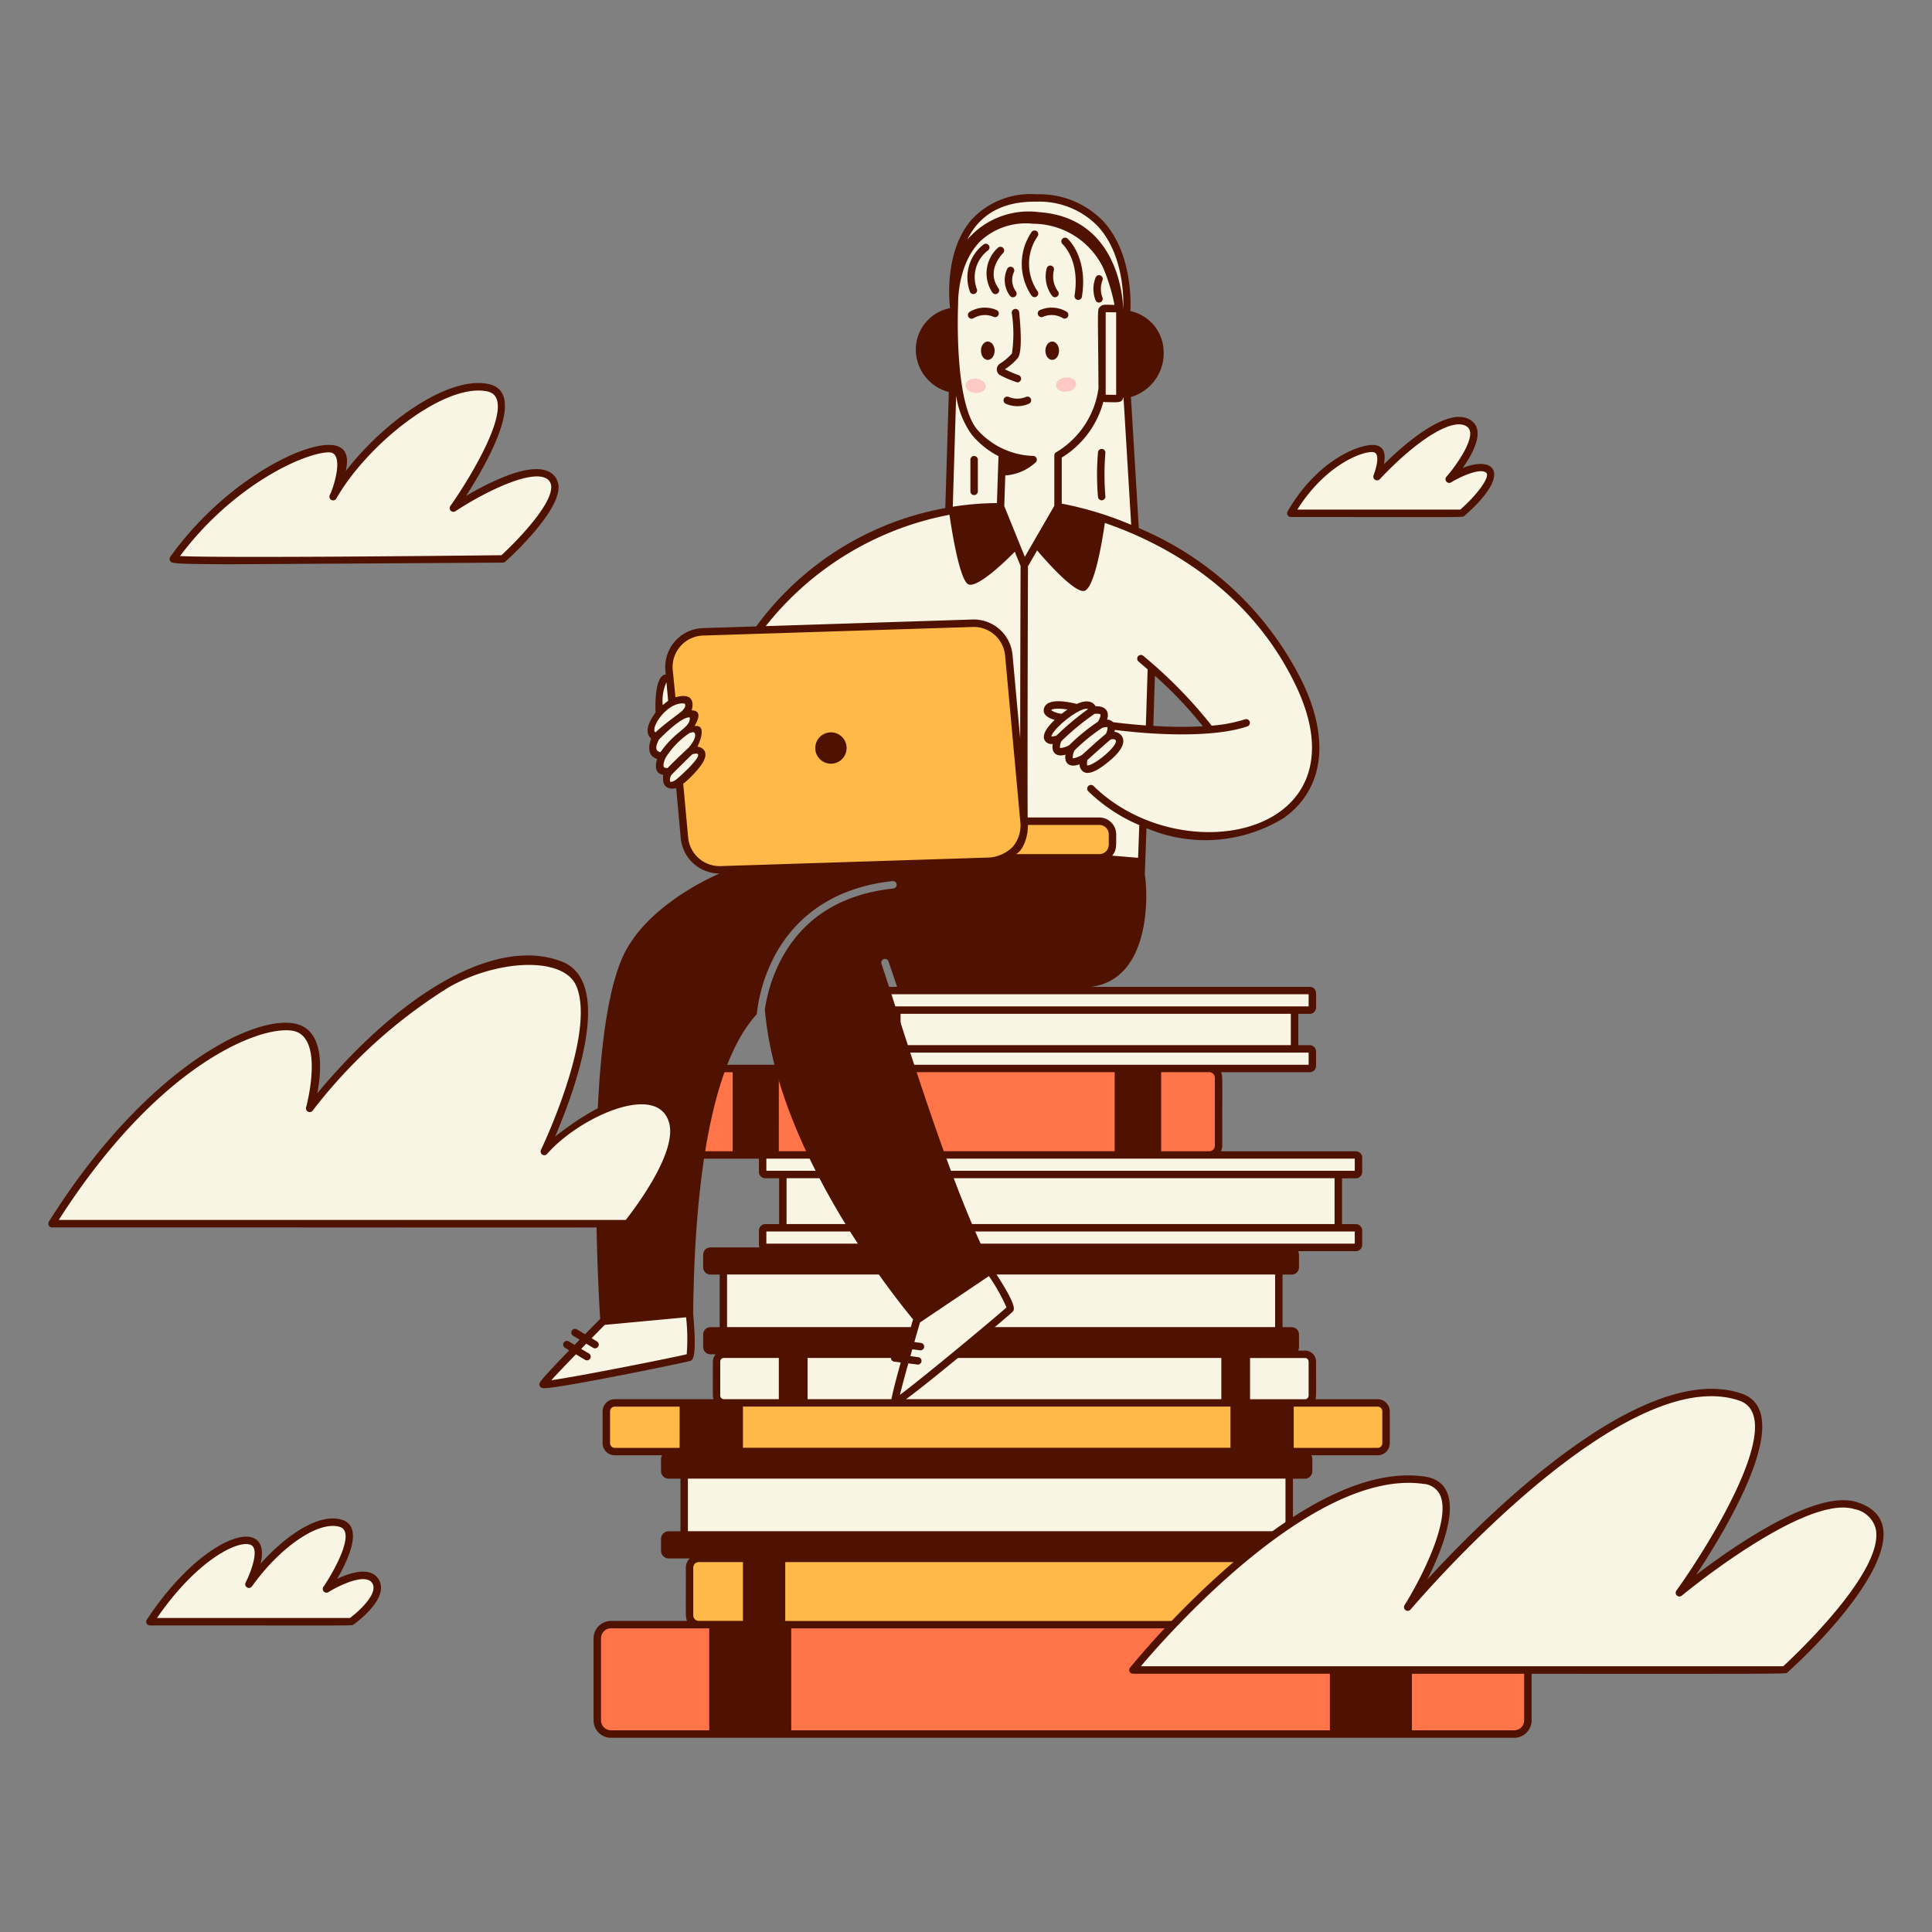 <svg xmlns="http://www.w3.org/2000/svg" fill="none" viewBox="0 0 200 200"><rect x="0" y="0" width="200" height="200" fill="#808080" stroke="none"/><g id="online-learning-4--education-online-learning"><g id="books"><path id="vector" fill="#f9f5e5" d="M135.057 140.193H74.973a0.798 0.798 0 0 0 -0.798 0.798v3.439c0 0.441 0.357 0.798 0.798 0.798h60.084a0.798 0.798 0 0 0 0.798 -0.798v-3.439a0.798 0.798 0 0 0 -0.798 -0.798Z" stroke-width="1"></path><path id="vector_2" fill="#ffb949" d="M142.57 145.228H63.679a0.913 0.913 0 0 0 -0.913 0.913v3.209c0 0.504 0.409 0.913 0.913 0.913h78.891a0.913 0.913 0 0 0 0.913 -0.913v-3.209a0.913 0.913 0 0 0 -0.913 -0.913Z" stroke-width="1"></path><path id="vector_3" fill="#ffb949" d="M142.476 161.325H72.388c-0.556 0 -1.007 0.451 -1.007 1.007v4.842c0 0.556 0.45 1.007 1.007 1.007h70.088c0.556 0 1.007 -0.451 1.007 -1.007v-4.842c0 -0.556 -0.451 -1.007 -1.007 -1.007Z" stroke-width="1"></path><path id="vector_4" fill="#ff7449" d="M156.671 168.181H63.328c-0.826 0 -1.496 0.67 -1.496 1.496v8.336c0 0.826 0.67 1.496 1.496 1.496h93.343c0.826 0 1.496 -0.67 1.496 -1.496v-8.336c0 -0.826 -0.67 -1.496 -1.496 -1.496Z" stroke-width="1"></path><path id="vector_5" fill="#ff7449" d="M125.131 110.607H71.267c-0.56 0 -1.013 0.454 -1.013 1.013v6.928c0 0.559 0.453 1.013 1.013 1.013h53.864c0.559 0 1.013 -0.454 1.013 -1.013v-6.928c0 -0.559 -0.454 -1.013 -1.013 -1.013Z" stroke-width="1"></path><path id="vector_6" fill="#f9f5e5" d="M135.582 104.566a0.265 0.265 0 0 0 0.104 -0.021 0.271 0.271 0 0 0 0.168 -0.252v-1.482a0.272 0.272 0 0 0 -0.272 -0.272H91.08a0.266 0.266 0 0 0 -0.192 0.08 0.268 0.268 0 0 0 -0.08 0.192v1.482a0.27 0.27 0 0 0 0.168 0.252 0.267 0.267 0 0 0 0.104 0.021h1.752v4.013H91.08a0.267 0.267 0 0 0 -0.193 0.08 0.27 0.27 0 0 0 -0.08 0.193v1.482a0.274 0.274 0 0 0 0.273 0.273h44.5a0.272 0.272 0 0 0 0.272 -0.273v-1.482a0.271 0.271 0 0 0 -0.272 -0.273h-1.6v-4.013h1.602Z" stroke-width="1"></path><path id="vector_7" fill="#f9f5e5" d="M140.356 121.588a0.271 0.271 0 0 0 0.273 -0.272v-1.482a0.274 0.274 0 0 0 -0.273 -0.273H79.222a0.274 0.274 0 0 0 -0.273 0.273v1.482a0.27 0.27 0 0 0 0.08 0.193 0.284 0.284 0 0 0 0.089 0.059c0.033 0.013 0.068 0.02 0.104 0.02h1.8v5.512h-1.8a0.274 0.274 0 0 0 -0.273 0.273v1.482a0.273 0.273 0 0 0 0.273 0.273h61.134a0.274 0.274 0 0 0 0.273 -0.273v-1.482a0.274 0.274 0 0 0 -0.273 -0.273h-1.933v-5.515l1.933 0.003Z" stroke-width="1"></path><path id="vector_8" fill="#f9f5e5" d="M132.438 131.068H74.837v7.127h57.601v-7.127Z" stroke-width="1"></path><path id="vector_9" fill="#f9f5e5" d="M133.433 152.657H70.81v6.435h62.623v-6.435Z" stroke-width="1"></path><path id="vector_10" fill="#501200" d="M156.746 167.8h-13.011c0.189 -0.4 0.133 -0.241 0.133 -5.514a1.345 1.345 0 0 0 -1.342 -1.342h-6.784c0.153 -0.256 0.112 -0.341 0.112 -1.639a0.783 0.783 0 0 0 -0.784 -0.784h-1.227v-5.446h1.227a0.783 0.783 0 0 0 0.784 -0.785c0 -1.367 0.033 -1.4 -0.112 -1.639h6.873a1.251 1.251 0 0 0 1.253 -1.252v-3.3a1.256 1.256 0 0 0 -1.253 -1.252h-6.443c0.093 -0.268 0.067 -0.039 0.067 -3.892a1.15 1.15 0 0 0 -0.335 -0.808 1.15 1.15 0 0 0 -0.808 -0.335h-0.724c0.14 -0.249 0.1 -0.358 0.1 -1.673a0.742 0.742 0 0 0 -0.22 -0.531 0.754 0.754 0 0 0 -0.531 -0.219h-0.953v-5.446h0.953a0.742 0.742 0 0 0 0.531 -0.219 0.757 0.757 0 0 0 0.22 -0.531c0 -1.413 0.031 -1.442 -0.1 -1.673h5.984a0.66 0.66 0 0 0 0.658 -0.658v-1.482a0.66 0.66 0 0 0 -0.658 -0.658h-1.431v-4.745h1.431a0.659 0.659 0 0 0 0.658 -0.657v-1.482a0.66 0.66 0 0 0 -0.658 -0.658h-13.963c0.088 -0.18 0.134 -0.378 0.135 -0.578 0 -7.611 0.055 -7.21 -0.135 -7.607h9.189a0.66 0.66 0 0 0 0.465 -0.192 0.66 0.66 0 0 0 0.192 -0.465v-1.482a0.659 0.659 0 0 0 -0.657 -0.658H134.4v-3.243h1.185a0.661 0.661 0 0 0 0.657 -0.658v-1.482a0.657 0.657 0 0 0 -0.657 -0.657H91.08a0.658 0.658 0 0 0 -0.657 0.657v1.482a0.658 0.658 0 0 0 0.657 0.658h1.375v3.243H91.08a0.658 0.658 0 0 0 -0.657 0.658v1.37H71.216a1.345 1.345 0 0 0 -1.347 1.347v7.027a1.351 1.351 0 0 0 1.347 1.348h7.348v1.37a0.66 0.66 0 0 0 0.658 0.657h1.431v4.745h-1.431a0.66 0.66 0 0 0 -0.658 0.658c0 1.61 -0.02 1.577 0.061 1.755h-5.084a0.749 0.749 0 0 0 -0.75 0.75v1.308a0.748 0.748 0 0 0 0.75 0.75h0.959v5.446h-0.954a0.749 0.749 0 0 0 -0.75 0.75v1.308a0.748 0.748 0 0 0 0.75 0.75h0.543a1.135 1.135 0 0 0 -0.294 0.758c0 3.8 -0.027 3.621 0.068 3.892h-10.23a1.255 1.255 0 0 0 -1.252 1.252v3.3a1.255 1.255 0 0 0 1.252 1.252h4.911c-0.153 0.257 -0.113 0.342 -0.113 1.639a0.787 0.787 0 0 0 0.785 0.785h1.226v5.446h-1.226a0.785 0.785 0 0 0 -0.785 0.784v1.239a0.785 0.785 0 0 0 0.785 0.785H71.4a1.34 1.34 0 0 0 -0.4 0.957c0 5.325 -0.05 5.129 0.133 5.514h-7.88a1.809 1.809 0 0 0 -1.806 1.806v8.486a1.806 1.806 0 0 0 1.806 1.806h93.493a1.806 1.806 0 0 0 1.806 -1.806v-8.49a1.807 1.807 0 0 0 -1.806 -1.8Zm-80.9 -48.62h-4.63a0.578 0.578 0 0 1 -0.578 -0.578v-7.029a0.58 0.58 0 0 1 0.578 -0.578h4.632l-0.002 8.185Zm-5.491 30.7h-6.722a0.484 0.484 0 0 1 -0.482 -0.482v-3.3a0.483 0.483 0 0 1 0.482 -0.482h6.724l-0.002 4.264Zm72.258 -4.264a0.483 0.483 0 0 1 0.483 0.482v3.3a0.48 0.48 0 0 1 -0.483 0.482h-8.686v-4.264h8.686Zm-7.519 -5.035c0.099 0 0.194 0.04 0.264 0.109 0.07 0.07 0.109 0.165 0.11 0.264v3.519a0.378 0.378 0 0 1 -0.11 0.264 0.377 0.377 0 0 1 -0.264 0.109h-5.69v-4.265h5.69Zm-43.9 -36.4v-1.257h44.276v1.257H91.194Zm2.032 0.77h40.4v3.243h-40.4v-3.243Zm-2.032 4.013h44.276v1.258H91.193l0.001 -1.258Zm34.566 2.605v7.031c0 0.153 -0.061 0.3 -0.169 0.409a0.582 0.582 0 0 1 -0.409 0.169H120.2v-8.185h4.982a0.58 0.58 0 0 1 0.577 0.576h0.001Zm-45.136 -0.578h34.766v8.185H80.623l0.001 -8.185Zm-1.29 10.209v-1.257h60.91v1.257h-60.91Zm58.821 0.77v4.745H81.423v-4.745h56.732Zm-58.821 5.515h60.91v1.258h-60.91v-1.258Zm-4.07 4.451H132v5.446H75.264v-5.446Zm52.113 13.674v4.264H76.909v-4.264h50.468Zm-43.779 -0.77v-4.265h42.833v4.265H83.598Zm-9.038 -3.892a0.373 0.373 0 0 1 0.373 -0.373h5.69v4.265h-5.69a0.373 0.373 0 0 1 -0.373 -0.373v-3.519Zm-3.348 17.566v-5.446h61.861v5.446H71.212Zm2.207 20.607H63.253a1.037 1.037 0 0 1 -1.036 -1.036V169.6a1.036 1.036 0 0 1 1.036 -1.036h10.166v10.557Zm3.49 -11.328h-4.571a0.57 0.57 0 0 1 -0.572 -0.572v-4.942a0.57 0.57 0 0 1 0.572 -0.572h4.571v6.086Zm4.379 -6.086h49.158v6.093H81.288v-6.093Zm56.382 17.414H81.908v-10.555h55.762v10.555Zm5.428 -11.9a0.572 0.572 0 0 1 -0.572 0.572h-7.7v-6.083h7.7a0.572 0.572 0 0 1 0.572 0.572v4.939Zm14.684 10.864a1.036 1.036 0 0 1 -1.036 1.036h-10.587v-10.555h10.587a1.036 1.036 0 0 1 1.036 1.036v8.483Z" stroke-width="1"></path></g><g id="person"><path id="vector_11" fill="#f9f5e5" d="m94.8 136.768 7.681 -5.216s2.361 3.529 2.1 3.893c-0.261 0.364 -11.728 9.964 -11.884 9.679 -0.156 -0.285 2.103 -8.356 2.103 -8.356Z" stroke-width="1"></path><path id="vector_12" fill="#f9f5e5" d="m56.348 143.177 6.366 -6.608 8.65 -0.623s0.415 4.394 0 4.533c-0.415 0.139 -14.497 3.079 -15.016 2.698Z" stroke-width="1"></path><path id="vector_13" fill="#f9f5e5" d="M134.661 70.746c-4.981 -10.759 -17.177 -15.827 -17.177 -15.827s-0.9 -20.552 -0.9 -21.922c0 -1.37 1.055 -12.122 -9.094 -12.471 -10.785 -0.369 -8.838 11.776 -8.74 13.2 0.077 1.119 -0.742 19.186 -0.742 19.186C86.66 54.018 78.611 65.2 78.611 65.2s-1.27 0.028 -5.707 0.208c-4.437 0.18 -3.736 4.685 -3.736 4.685 -1.373 0.167 -0.909 3.516 -0.909 3.516 -1.6 2.176 -0.523 2.594 -0.523 2.594 -0.9 2.32 0.7 2 0.7 2 -0.621 2.022 0.6 1.763 0.6 1.763 -0.6 2.284 1.288 0.975 1.288 0.975 0.482 5.255 0 9.43 4.6 9.12 4.863 -0.329 43.214 -0.4 43.214 -0.4l0.167 -4.216c13.964 4.255 21.334 -3.945 16.356 -14.699Zm-15.7 4.706 0.233 -6.228c2 1.091 5.761 6.228 5.761 6.228a23.21 23.21 0 0 1 -5.993 0h-0.001Z" stroke-width="1"></path><path id="vector_14" fill="#501200" d="M106.783 30.6a5.855 5.855 0 0 1 0.017 -6.6 0.385 0.385 0 0 1 0.613 0.465 5.002 5.002 0 0 0 0.014 5.714 0.387 0.387 0 0 1 -0.12 0.52 0.384 0.384 0 0 1 -0.524 -0.099Z" stroke-width="1"></path><path id="vector_15" fill="#501200" d="M108.915 30.63a3.368 3.368 0 0 1 -0.555 -2.876 0.387 0.387 0 0 1 0.474 -0.25 0.387 0.387 0 0 1 0.265 0.465 2.63 2.63 0 0 0 0.414 2.176 0.385 0.385 0 0 1 -0.598 0.485Z" stroke-width="1"></path><path id="vector_16" fill="#501200" d="M111.238 30.6c0.579 -3.631 -1.168 -5.259 -1.243 -5.327a0.387 0.387 0 0 1 -0.027 -0.54 0.384 0.384 0 0 1 0.539 -0.035c0.088 0.078 2.14 1.952 1.492 6.023a0.384 0.384 0 0 1 -0.441 0.32 0.384 0.384 0 0 1 -0.32 -0.441Z" stroke-width="1"></path><path id="vector_17" fill="#501200" d="M102.744 30.3a3.561 3.561 0 0 1 0.563 -4.654 0.385 0.385 0 0 1 0.536 0.552c-0.075 0.073 -1.814 1.807 -0.476 3.65a0.385 0.385 0 0 1 -0.623 0.452Z" stroke-width="1"></path><path id="vector_18" fill="#501200" d="M104.541 30.611a2.737 2.737 0 0 1 -0.269 -2.791 0.384 0.384 0 1 1 0.682 0.358 1.972 1.972 0 0 0 0.214 1.986 0.385 0.385 0 0 1 -0.627 0.447Z" stroke-width="1"></path><path id="vector_19" fill="#501200" d="M100.409 30.2a4.304 4.304 0 0 1 1.423 -4.906 0.385 0.385 0 0 1 0.441 0.631 3.474 3.474 0 0 0 -1.138 4.021 0.386 0.386 0 0 1 -0.242 0.473 0.385 0.385 0 0 1 -0.484 -0.219Z" stroke-width="1"></path><path id="vector_20" fill="#501200" d="M105.32 39.586a10.72 10.72 0 0 1 -1.732 -0.717 0.697 0.697 0 0 1 -0.398 -0.58 0.701 0.701 0 0 1 0.306 -0.633 5.65 5.65 0 0 0 1.26 -1.067c0.203 -1.39 0.197 -2.802 -0.019 -4.19a0.387 0.387 0 0 1 0.626 -0.338c0.079 0.064 0.13 0.157 0.14 0.259 0.124 1.2 0.361 4.05 -0.123 4.719a5.82 5.82 0 0 1 -1.354 1.186c0.454 0.23 0.922 0.432 1.4 0.606a0.388 0.388 0 0 1 0.275 0.423 0.386 0.386 0 0 1 -0.381 0.332Z" stroke-width="1"></path><path id="vector_21" fill="#501200" d="M110.058 32.95a2.285 2.285 0 0 0 -2.077 -0.158 0.385 0.385 0 0 1 -0.367 -0.676 3.038 3.038 0 0 1 2.808 0.156 0.386 0.386 0 0 1 -0.364 0.678Z" stroke-width="1"></path><path id="vector_22" fill="#501200" d="M100.4 32.272a3.045 3.045 0 0 1 2.809 -0.156 0.384 0.384 0 0 1 -0.079 0.696 0.386 0.386 0 0 1 -0.286 -0.019 2.289 2.289 0 0 0 -2.079 0.157 0.384 0.384 0 1 1 -0.365 -0.678Z" stroke-width="1"></path><path id="vector_23" fill="#501200" d="M104.09 41.783a0.389 0.389 0 0 1 -0.184 -0.216 0.386 0.386 0 0 1 0.501 -0.484 2.309 2.309 0 0 0 1.791 0.01 0.385 0.385 0 0 1 0.358 0.681 2.948 2.948 0 0 1 -2.466 0.009Z" stroke-width="1"></path><path id="vector_24" fill="#501200" d="M113.664 51.459a27.245 27.245 0 0 1 0 -4.641 0.384 0.384 0 0 1 0.766 0.076 26.975 26.975 0 0 0 0 4.494 0.385 0.385 0 0 1 -0.766 0.071Z" stroke-width="1"></path><path id="vector_25" fill="#501200" d="M100.456 50.87v-3.284a0.386 0.386 0 0 1 0.657 -0.272c0.072 0.072 0.113 0.17 0.113 0.272v3.284a0.386 0.386 0 0 1 -0.657 0.272 0.386 0.386 0 0 1 -0.113 -0.272Z" stroke-width="1"></path><path id="vector_26" fill="#501200" d="M102.256 37.255c0.39 0 0.706 -0.425 0.706 -0.95 0 -0.525 -0.316 -0.95 -0.706 -0.95 -0.39 0 -0.706 0.425 -0.706 0.95 0 0.525 0.316 0.95 0.706 0.95Z" stroke-width="1"></path><path id="vector_27" fill="#501200" d="M108.924 37.255c0.39 0 0.706 -0.425 0.706 -0.95 0 -0.525 -0.316 -0.95 -0.706 -0.95 -0.39 0 -0.706 0.425 -0.706 0.95 0 0.525 0.316 0.95 0.706 0.95Z" stroke-width="1"></path><path id="vector_28" fill="#501200" d="M128.879 74.464a15.096 15.096 0 0 1 -3.446 0.655 47.917 47.917 0 0 0 -7.059 -7.208 0.383 0.383 0 0 0 -0.543 0.002 0.386 0.386 0 0 0 0.002 0.544c0.013 0.014 0.6 0.516 0.97 0.831l-0.183 5.81c-1.791 -0.131 -3.12 -0.3 -3.405 -0.341a0.844 0.844 0 0 0 -0.608 -0.262c0.255 -0.792 -0.1 -1.422 -1.185 -1.378 -0.4 -0.688 -1.225 -0.581 -1.946 -0.246 -0.1 0 -3.05 -0.877 -3.405 0.477 -0.171 0.638 0.474 1 1.109 1.175 -0.7 0.665 -1.352 1.5 -1.044 2.1a0.801 0.801 0 0 0 0.846 0.385c-0.162 0.847 0.307 1.4 1.312 1.118 -0.131 0.846 0.364 1.4 1.465 0.993a0.93 0.93 0 0 0 0.364 0.755c0.669 0.463 1.8 -0.362 2.484 -0.9 1.781 -1.4 1.827 -2.256 1.553 -2.733a1.052 1.052 0 0 0 -0.791 -0.485 1.63 1.63 0 0 0 0.036 -0.195c3.8 0.485 10.091 0.869 13.723 -0.367a0.385 0.385 0 1 0 -0.249 -0.73Zm-20.056 -0.939c0.09 -0.177 0.8 -0.218 1.684 -0.074 -0.179 0.116 -0.428 0.306 -0.6 0.438a2.362 2.362 0 0 1 -1.084 -0.364Zm0.01 2.712c0.149 -0.8 3.026 -3.147 3.806 -2.835a29.735 29.735 0 0 0 -3.277 2.745c-0.17 0.06 -0.349 0.09 -0.529 0.09Zm0.952 1.2a0.334 0.334 0 0 1 -0.051 0c-0.02 -0.248 0.031 -0.497 0.146 -0.718a26.773 26.773 0 0 1 3.42 -2.819c0.431 -0.049 0.59 0.028 0.611 0.061 0.059 0.1 -0.072 0.465 -0.262 0.757a19.784 19.784 0 0 0 -2.959 2.42 2.28 2.28 0 0 1 -0.905 0.298v0.001Zm2.218 0.723c-0.65 0.344 -0.9 0.336 -0.955 0.326a1.708 1.708 0 0 1 0.182 -0.8 19.177 19.177 0 0 1 2.846 -2.325c0.154 -0.055 0.314 -0.087 0.477 -0.095a0.361 0.361 0 0 1 0.093 0.008 1.29 1.29 0 0 1 -0.17 0.7c-0.676 0.54 -2.207 1.941 -2.476 2.185l0.003 0.001Zm3.489 -1.534c0.311 0.535 -2.2 2.615 -2.93 2.615 -0.071 -0.087 -0.021 -0.44 0 -0.555 0.362 -0.328 1.8 -1.637 2.407 -2.129 0.231 -0.076 0.467 -0.03 0.523 0.068v0.001Zm3.9 -1.478 0.164 -5.194a41.166 41.166 0 0 1 4.965 5.232c-1.71 0.085 -3.424 0.072 -5.133 -0.039l0.004 0.001Z" stroke-width="1"></path><path id="vector_29" fill="#501200" d="M113.406 31.067a3.19 3.19 0 0 1 0.027 -2.374 0.384 0.384 0 0 1 0.681 0.359 2.475 2.475 0 0 0 0.025 1.781 0.385 0.385 0 0 1 -0.733 0.234Z" stroke-width="1"></path><path id="vector_30" fill="#ffb949" d="M72.9 65.409s26.856 -0.856 27.842 -0.882a3.9 3.9 0 0 1 3.763 3.763c0.363 3.088 1.4 16.01 1.453 16.814 0 0 7.495 -0.077 8.3 0 0.805 0.077 1.673 3.3 -0.344 3.581 -2.017 0.281 -9.724 0.116 -9.724 0.116s-29.029 1.182 -29.89 1.208c-0.861 0.026 -3.126 -0.484 -3.5 -3.615 -0.374 -3.131 -0.483 -5.453 -0.483 -5.453s2.617 -2 2.409 -3.193c-0.082 -0.476 -0.77 -0.093 -0.77 -0.093s1.2 -2.567 -0.537 -2.229c0 0 1.211 -2.05 -0.486 -1.583 0 0 1.21 -2.1 -1.152 -1.22 0 0 -0.408 -3.01 -0.45 -3.71a3.638 3.638 0 0 1 3.569 -3.504Z" stroke-width="1"></path><path id="vector_31" fill="#501200" d="M86.018 79.059a1.623 1.623 0 1 0 0 -3.246 1.623 1.623 0 0 0 0 3.246Z" stroke-width="1"></path><path id="vector_32" fill="#501200" d="M134.853 70.666a33.292 33.292 0 0 0 -16.964 -16l-0.816 -13.566a4.72 4.72 0 0 0 3.382 -4.834 4.352 4.352 0 0 0 -3.444 -4.062c0.013 -0.033 0.426 -5.758 -2.766 -9.261a9.167 9.167 0 0 0 -6.949 -2.83 8.304 8.304 0 0 0 -6.687 2.589c-2.756 3.146 -2.389 8.068 -2.26 9.194a4.387 4.387 0 0 0 -3.544 4.221 4.555 4.555 0 0 0 3.418 4.465l-0.367 12.012a31.116 31.116 0 0 0 -19.571 12.253l-5.515 0.174a4.033 4.033 0 0 0 -3.887 4.4l0.036 0.4c-1.137 0.079 -1.1 3.2 -1.052 3.936 -1.408 1.886 -0.626 2.548 -0.462 2.7 -0.613 1.728 0.38 2.027 0.623 2.109 -0.457 1.5 0.444 1.6 0.637 1.657 -0.264 1.647 1.124 1.45 1.332 1.36l0.472 5.176a4.04 4.04 0 0 0 4.016 3.667c0.043 0 -6.782 2.751 -9.626 7.842 -4.4 7.872 -2.984 34.164 -2.732 38.272 -0.573 0.575 -1.091 1.1 -1.561 1.578l-0.841 -0.5a0.388 0.388 0 0 0 -0.53 0.13 0.387 0.387 0 0 0 0.13 0.53l0.68 0.408 -0.524 0.536 -0.6 -0.359a0.387 0.387 0 0 0 -0.53 0.129 0.387 0.387 0 0 0 0.13 0.53l0.444 0.267c-3.015 3.11 -3.061 3.331 -3.081 3.439a0.4 0.4 0 0 0 0.133 0.382c0.056 0.049 0.11 0.095 0.367 0.095 1.693 0 14.772 -2.694 15.111 -2.823 0.252 -0.095 0.716 -0.274 0.3 -4.914 0.156 -14.29 2.02 -26.006 6.589 -30.979 0.23 -2.121 0.86 -4.179 1.861 -6.064 1.652 -3.094 5.114 -6.949 12.2 -7.716a0.385 0.385 0 0 1 0.085 0.765c-5.425 0.587 -9.33 3.048 -11.609 7.316a16.282 16.282 0 0 0 -1.7 5.2c1.181 14.309 12.938 29.186 15.337 32.089l-0.651 2.253 -0.942 -0.124a0.385 0.385 0 0 0 -0.1 0.765l0.829 0.108c-0.07 0.246 -0.139 0.485 -0.2 0.708l-0.783 -0.1a0.382 0.382 0 0 0 -0.389 0.181 0.382 0.382 0 0 0 -0.045 0.292 0.391 0.391 0 0 0 0.175 0.238 0.38 0.38 0 0 0 0.141 0.052l0.69 0.089c-1.093 3.934 -1.015 4.146 -1 4.252a0.329 0.329 0 0 0 0.377 0.283c0.722 0 11.962 -9.5 12.22 -9.8 0.174 -0.2 0.49 -0.575 -2.012 -4.352 -4.49 -8.5 -9.467 -25.453 -11.581 -31.647a0.385 0.385 0 0 1 0.729 -0.249l0.916 2.689h18.955c7.527 0.139 6.972 -10.018 6.662 -11.662l0.174 -4.827a15.519 15.519 0 0 0 14.226 -1.057c4.091 -2.922 4.797 -8.026 1.944 -14.005Zm-63.766 69.525c-1.27 0.318 -11.124 2.288 -14.018 2.689 0.557 -0.614 1.509 -1.609 2.548 -2.682 1.036 0.625 1 0.626 1.147 0.626a0.386 0.386 0 0 0 0.2 -0.716l-0.8 -0.474c0.174 -0.18 0.349 -0.36 0.523 -0.537 0.8 0.479 0.777 0.483 0.911 0.483a0.386 0.386 0 0 0 0.2 -0.716l-0.555 -0.334c0.478 -0.485 0.942 -0.957 1.36 -1.378l8.42 -0.787c0.145 1.27 0.166 2.552 0.064 3.826Zm24.152 -3.29 7.131 -4.8a19.314 19.314 0 0 1 1.822 3.241c-0.965 0.885 -8.684 7.321 -11.034 9.053 0.182 -0.744 0.5 -1.943 0.872 -3.259 0 0 0.967 0.126 0.985 0.126a0.388 0.388 0 0 0 0.38 -0.361 0.385 0.385 0 0 0 -0.331 -0.407l-0.824 -0.107 0.2 -0.708s0.828 0.107 0.846 0.107a0.386 0.386 0 0 0 0.385 -0.36 0.384 0.384 0 0 0 -0.336 -0.407l-0.682 -0.09c0.203 -0.709 0.403 -1.402 0.586 -2.029v0.001ZM117.1 54.329a35.445 35.445 0 0 0 -7.188 -2.194v-4.766a9.696 9.696 0 0 0 4.309 -5.781c0.07 0.024 0.144 0.037 0.218 0.039 1.411 0.014 1.709 0.122 1.863 -0.542l0.798 13.244Zm-2.638 -22.014 1.083 0.02v8.545l-1.083 -0.021v-8.544Zm-7.177 -11.437a8.433 8.433 0 0 1 6.392 2.576c2.886 3.166 2.614 8.245 2.594 8.565 0 0 0.015 -9.451 -8.714 -10.058a8.363 8.363 0 0 0 -7.419 2.843c1.403 -2.859 3.986 -3.978 7.146 -3.926h0.001Zm-5.764 4.054a6.907 6.907 0 0 1 5.409 -1.771 8.1 8.1 0 0 1 7.273 4.568 19.46 19.46 0 0 1 1.167 3.834c-1.051 -0.02 -1.227 -0.069 -1.488 0.192 -0.314 0.314 -0.222 -0.1 -0.167 8.432a9.134 9.134 0 0 1 -4.38 6.631 0.382 0.382 0 0 0 -0.193 0.333v5.207l-3.051 5.283 -2.129 -5.252 0.105 -3.169a5.169 5.169 0 0 0 3.133 -1.345 0.386 0.386 0 0 0 -0.252 -0.677 8.073 8.073 0 0 1 -5.778 -2.718c-2.466 -2.912 -1.984 -13.051 -1.984 -13.051 -0.003 -0.041 -0.106 -4.095 2.334 -6.497h0.001Zm-2.54 16.03a9.267 9.267 0 0 0 1.6 4.016 8.792 8.792 0 0 0 2.782 2.24l-0.162 4.86a30.893 30.893 0 0 0 -4.57 0.377l0.35 -11.493Zm-0.69 12.327c0.223 1.553 1.083 7.054 2.032 7.234 1.065 0.2 3.828 -2.494 4.727 -3.405l0.6 1.473c-0.02 6.063 -0.038 12.717 -0.041 17.862l-0.793 -8.658a4.035 4.035 0 0 0 -4.146 -3.664l-21.4 0.685a31.778 31.778 0 0 1 19.02 -11.527h0.001Zm-29.3 17.336 0.175 1.922a8.844 8.844 0 0 0 -0.56 0.449 4.631 4.631 0 0 1 0.387 -2.371h-0.002Zm1.789 2.2a0.154 0.154 0 0 1 0.154 0.144c0.028 0.128 -0.057 0.369 -0.365 0.665 -0.1 0.1 -2.034 1.5 -2.709 2.183 -0.614 -0.348 1.14 -3.148 2.922 -2.993l-0.002 0.001Zm-2.41 5.042c-0.621 -0.137 -0.477 -0.69 -0.159 -1.3 0.431 -0.457 2.469 -2.478 3.2 -2.286 0.047 1.112 -1.427 1.286 -3.041 3.586Zm0.364 1.539c-0.079 -0.1 -0.082 -0.406 0.157 -0.941a8.407 8.407 0 0 1 2.489 -2.579s0.4 -0.134 0.451 -0.07c0.007 0.011 0.536 0.3 -0.564 1.609 -0.147 0.108 -1.945 1.83 -2.156 2.087 -0.1 0 -0.295 -0.006 -0.377 -0.106Zm1.186 1.353c-0.385 0.228 -0.534 0.174 -0.534 0.174a0.818 0.818 0 0 1 0.2 -0.8c0.168 -0.168 1.919 -1.921 2.107 -2.066 0.254 -0.038 0.487 -0.109 0.565 0.034 0.233 0.434 -2.158 2.547 -2.338 2.658Zm32.565 8.008 -27.895 0.891a3.276 3.276 0 0 1 -3.354 -2.967l-0.508 -5.558c0.329 -0.258 0.638 -0.54 0.926 -0.844 1.183 -1.216 1.576 -2 1.281 -2.551a0.933 0.933 0 0 0 -0.735 -0.438c0.4 -0.847 0.873 -2.313 -0.3 -2.135 0.252 -0.467 0.909 -1.6 -0.313 -1.632 0.111 -0.246 0.53 -1.971 -1.667 -1.348 -0.077 -0.854 -0.278 -2.829 -0.278 -2.829a3.26 3.26 0 0 1 3.158 -3.565l28 -0.89a3.265 3.265 0 0 1 3.248 2.966l1.586 17.339a3.425 3.425 0 0 1 -0.8 2.46 3.85 3.85 0 0 1 -2.349 1.101Zm12.294 -1.329a0.98 0.98 0 0 1 -0.98 0.98h-8.632c0.829 -0.407 1.272 -2 1.242 -3.02h7.39a0.98 0.98 0 0 1 0.98 0.98v1.06Zm-1.594 -6.087a0.386 0.386 0 0 0 -0.538 0.552 17.322 17.322 0 0 0 5.291 3.513l-0.123 3.385 -2.687 -0.226c0.473 -0.553 0.421 -0.962 0.421 -2.2a1.754 1.754 0 0 0 -1.75 -1.75h-7.414c-0.033 -2.93 0 -17.8 0.031 -26.009l0.945 -1.637c0.88 1.036 3.738 4.285 4.829 4.2 1.114 -0.09 1.965 -5.509 2.184 -7.044 5.676 1.949 14.87 6.565 19.784 16.865 7.387 15.481 -11.752 19.382 -20.973 10.351Z" stroke-width="1"></path><path id="vector_33" fill="#fccac2" d="M110.445 40.546c0.577 -0.067 1.006 -0.45 0.959 -0.856 -0.047 -0.406 -0.553 -0.681 -1.13 -0.614 -0.576 0.067 -1.005 0.45 -0.958 0.856 0.047 0.406 0.553 0.681 1.129 0.614Z" stroke-width="1"></path><path id="vector_34" fill="#fccac2" d="M102.042 40.05c0.043 -0.407 -0.391 -0.785 -0.968 -0.846 -0.577 -0.06 -1.08 0.22 -1.122 0.627 -0.043 0.407 0.391 0.785 0.968 0.845 0.578 0.06 1.08 -0.22 1.122 -0.626Z" stroke-width="1"></path></g><g id="clouds"><g id="group"><path id="vector_35" fill="#f9f5e5" d="M117.277 172.878h67.466s15.915 -14.36 7.335 -17.022c-5.353 -1.661 -18.233 9.03 -18.233 9.03s12.958 -18.012 6.305 -20.266c-9.419 -3.191 -24.988 10.821 -34.434 21.754 0 0 7.748 -12.3 1.661 -13.147 -12.87 -1.8 -30.1 19.651 -30.1 19.651Z" stroke-width="1"></path><path id="vector_36" fill="#501200" d="M117.277 173.263a0.388 0.388 0 0 1 -0.347 -0.219 0.388 0.388 0 0 1 0.047 -0.407 93.385 93.385 0 0 1 10.271 -10.55c7.939 -6.894 14.73 -10 20.182 -9.241 4.487 0.626 2.375 6.592 0.326 10.656 7.088 -7.751 22.62 -22.6 32.518 -19.246 5.7 1.93 -1.346 13.711 -4.686 18.765 3.87 -2.945 12.358 -8.852 16.6 -7.532 7.381 2.29 -1.552 12.589 -7.191 17.675 -0.172 0.159 0.003 0.099 -67.72 0.099Zm0.82 -0.77h66.5c1.124 -1.036 10.537 -9.875 9.573 -14.253a2.803 2.803 0 0 0 -2.2 -2.016c-5.1 -1.583 -17.746 8.853 -17.874 8.958a0.386 0.386 0 0 1 -0.628 -0.259 0.388 0.388 0 0 1 0.07 -0.262c3.193 -4.441 11.692 -17.915 6.495 -19.676 -10.108 -3.425 -27.035 13.556 -34.019 21.64a0.385 0.385 0 0 1 -0.617 -0.456c1.538 -2.455 4.893 -8.792 3.674 -11.415a2.053 2.053 0 0 0 -1.741 -1.146c-11.282 -1.577 -26.268 15.378 -29.23 18.885h-0.003Z" stroke-width="1"></path></g><g id="group_2"><path id="vector_37" fill="#f9f5e5" d="M17.944 57.858c-0.285 0.4 34.114 0 34.114 0s7.127 -6.366 4.982 -8.442c-2.145 -2.076 -10.1 3.183 -10.1 3.183s8.165 -11.486 3.6 -12.455c-4.565 -0.969 -12.667 5.328 -16.058 11.279 0 0 2.491 -4.774 -0.415 -4.982 -2.906 -0.208 -10.656 3.806 -16.123 11.417Z" stroke-width="1"></path><path id="vector_38" fill="#501200" d="M23.356 58.412c-5.578 -0.03 -5.609 -0.088 -5.754 -0.368a0.4 0.4 0 0 1 0.029 -0.41c5.4 -7.516 13.216 -11.63 16.463 -11.577 2.325 0.038 1.812 2.034 1.71 2.7 3.964 -5.166 10.7 -9.91 14.811 -8.993 3.962 0.883 -0.15 8.135 -2.366 11.566 9.193 -5.343 9.589 -1.4 9.578 -0.86 -0.055 2.766 -5.29 7.472 -5.513 7.671a0.384 0.384 0 0 1 -0.252 0.1c-0.085 0.003 -27.733 0.176 -28.706 0.171Zm-4.72 -0.848c3.452 0.175 21.176 0.05 33.271 -0.089 1.574 -1.428 6.379 -6.317 4.864 -7.782 -1.4 -1.357 -6.646 1.26 -9.623 3.227a0.385 0.385 0 0 1 -0.526 -0.544c1.964 -2.762 7.148 -11.152 3.833 -11.855 -4.4 -0.937 -12.411 5.426 -15.64 11.093a0.385 0.385 0 0 1 -0.675 -0.369c0.4 -0.772 1.573 -4.44 -0.1 -4.42 -2.508 0.029 -9.884 3.358 -15.403 10.739h-0.001Z" stroke-width="1"></path></g><g id="group_3"><path id="vector_39" fill="#f9f5e5" d="M133.623 53.136h17.7s3.788 -3.322 2.854 -4.412c-0.934 -1.09 -4.152 0.883 -4.152 0.883s3.737 -4.256 2.18 -5.657c-1.557 -1.401 -5.449 0.934 -9.653 5.4 0 0 0.934 -2.483 -0.155 -2.876 -1.089 -0.393 -5.66 1.264 -8.774 6.662Z" stroke-width="1"></path><path id="vector_40" fill="#501200" d="M133.623 53.521a0.382 0.382 0 0 1 -0.333 -0.193 0.392 0.392 0 0 1 0 -0.385c3.2 -5.551 7.891 -7.193 9.234 -6.834 1.05 0.28 0.807 1.474 0.745 1.949 3.4 -3.371 7.345 -6.054 9.191 -4.394 1.2 1.083 0 3.307 -1.044 4.785 3.143 -1.3 5.342 0.431 0.157 4.976 -0.173 0.149 -0.024 0.096 -17.95 0.096Zm0.681 -0.77h16.87c1.993 -1.773 3.026 -3.4 2.708 -3.776 -0.491 -0.573 -2.474 0.234 -3.659 0.96a0.385 0.385 0 0 1 -0.49 -0.582c1.137 -1.3 3.173 -4.251 2.212 -5.117 -1.292 -1.163 -5.04 1.048 -9.116 5.375a0.386 0.386 0 0 1 -0.64 -0.4c0.221 -0.59 0.711 -2.135 0.074 -2.379 -0.742 -0.283 -4.863 0.979 -7.963 5.919h0.004Z" stroke-width="1"></path></g><g id="group_4"><path id="vector_41" fill="#f9f5e5" d="M5.385 126.674h59.578s8.1 -9.964 3.217 -12.248c-4.883 -2.284 -11.832 4.774 -11.832 4.774s8.1 -16.815 1.661 -19.306c-6.439 -2.491 -16.4 2.906 -25.949 14.843 0 0 2.387 -7.577 -1.661 -8.408 -4.048 -0.831 -15.05 4.465 -25.014 20.345Z" stroke-width="1"></path><path id="vector_42" fill="#501200" d="M5.385 127.059a0.382 0.382 0 0 1 -0.384 -0.395 0.384 0.384 0 0 1 0.058 -0.194c9.757 -15.551 20.921 -21.359 25.418 -20.517 3.4 0.637 2.694 5.555 2.365 7.22 9.166 -10.956 18.773 -16.165 25.306 -13.637 5.343 2.068 1.58 12.848 -0.685 18.126 9.965 -7.854 12.355 -2.47 12.57 -1.533 0.869 3.79 -4.541 10.5 -4.771 10.788 -0.184 0.226 -0.003 0.142 -59.877 0.142Zm0.7 -0.77h58.692c0.773 -0.986 5.3 -6.861 4.506 -9.988 -1.128 -4.418 -9.406 -0.6 -12.661 3.17a0.383 0.383 0 0 1 -0.646 -0.173 0.386 0.386 0 0 1 0.025 -0.264c0.057 -0.118 5.7 -11.9 3.687 -16.9 -1.3 -3.222 -8.331 -2.79 -13.3 0.111a53.204 53.204 0 0 0 -14.03 12.737 0.386 0.386 0 0 1 -0.668 -0.356c0.014 -0.046 1.976 -7.306 -1.371 -7.915 -3.289 -0.603 -13.863 3.352 -24.235 19.578h0.001Z" stroke-width="1"></path></g><g id="group_5"><path id="vector_43" fill="#f9f5e5" d="M15.522 167.88H36.35s3.6 -2.56 2.491 -4.22c-1.109 -1.66 -5.051 0.83 -5.051 0.83s4.083 -5.951 1.522 -6.781c-2.561 -0.83 -6.781 2.421 -9.549 6.3 0 0 1.938 -3.736 0.346 -4.428 -1.592 -0.692 -6.297 1.795 -10.587 8.299Z" stroke-width="1"></path><path id="vector_44" fill="#501200" d="M15.522 168.265a0.379 0.379 0 0 1 -0.342 -0.203 0.383 0.383 0 0 1 0.021 -0.397c5.88 -8.916 12.991 -10.965 11.778 -5.8 2.658 -2.982 6.1 -5.291 8.452 -4.529 2.2 0.715 0.633 4.113 -0.531 6.106 1.369 -0.645 3.4 -1.294 4.262 0 1.277 1.916 -2.189 4.464 -2.589 4.748 -0.157 0.116 -0.002 0.075 -21.051 0.075Zm0.724 -0.769h19.979c0.917 -0.68 3 -2.563 2.3 -3.623 -0.734 -1.1 -3.585 0.348 -4.526 0.942a0.382 0.382 0 0 1 -0.48 -0.06 0.385 0.385 0 0 1 -0.042 -0.483c1 -1.456 3.4 -5.652 1.72 -6.2 -2.149 -0.7 -6.154 2.006 -9.117 6.154a0.386 0.386 0 0 1 -0.681 -0.121 0.385 0.385 0 0 1 0.026 -0.279c0.484 -0.935 1.5 -3.48 0.535 -3.9 -1.283 -0.552 -5.552 1.531 -9.714 7.574v-0.004Z" stroke-width="1"></path></g></g></g></svg>